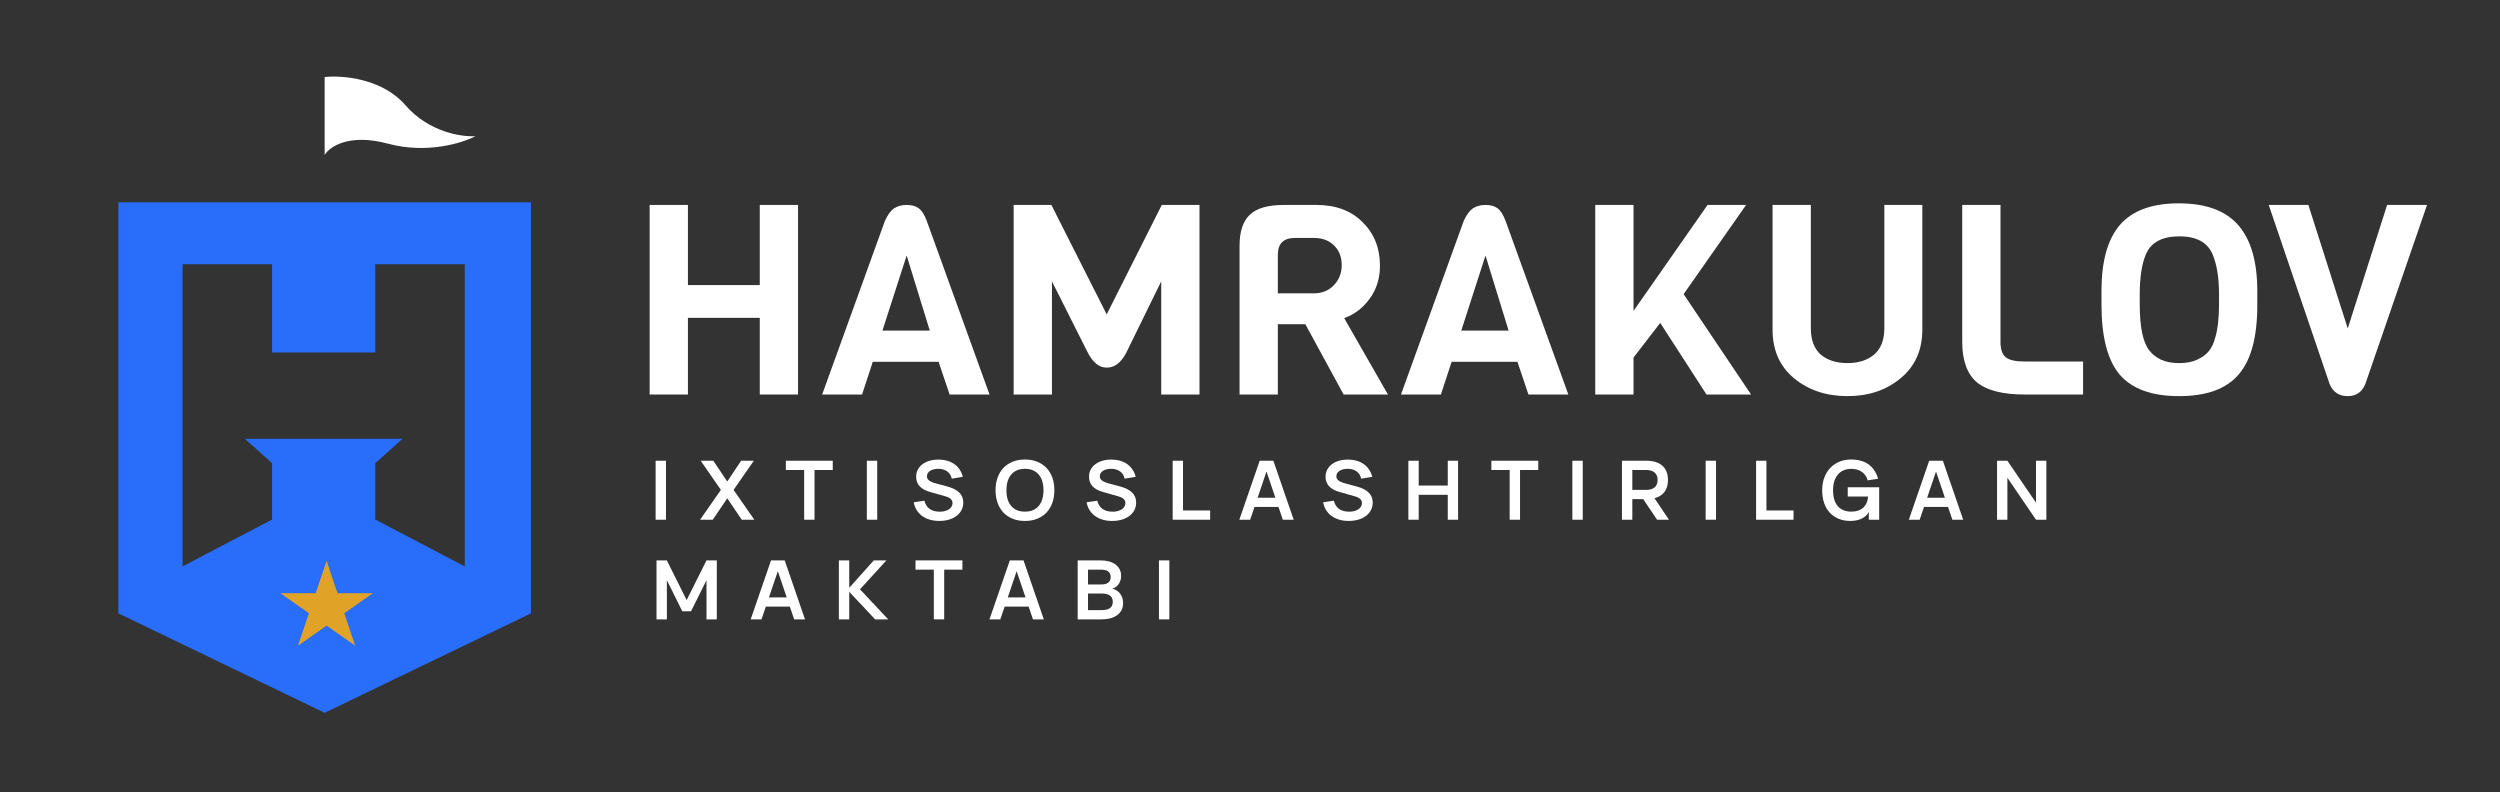 <svg width="142" height="45" viewBox="0 0 142 45" fill="none" xmlns="http://www.w3.org/2000/svg">
<rect x="0" y="0" width="142" height="45" fill="#333333" stroke="none"/>
<g clip-path="url(#clip0_69_78)">
<mask id="mask0_69_78" style="mask-type:luminance" maskUnits="userSpaceOnUse" x="-14" y="-59" width="169" height="163">
<path d="M154.5 -58.5H-13.5V103.5H154.5V-58.5Z" fill="white"/>
</mask>
<g mask="url(#mask0_69_78)">
<path d="M37.239 29.52V26.17H37.828V29.52H37.239Z" fill="white"/>
<path d="M39.765 29.52L40.947 27.826L39.799 26.17H40.514L41.309 27.349L42.096 26.17H42.816L41.667 27.826L42.845 29.52H42.13L41.309 28.303L40.485 29.52H39.765Z" fill="white"/>
<path d="M45.676 29.52V26.695H44.637V26.17H47.3V26.695H46.265V29.52H45.676Z" fill="white"/>
<path d="M49.237 29.52V26.17H49.826V29.52H49.237Z" fill="white"/>
<path d="M53.345 29.59C53.151 29.59 52.972 29.565 52.807 29.515C52.642 29.465 52.497 29.395 52.371 29.303C52.247 29.21 52.144 29.099 52.063 28.968C51.983 28.838 51.928 28.692 51.901 28.529L52.507 28.44C52.559 28.647 52.658 28.802 52.805 28.908C52.953 29.012 53.146 29.064 53.382 29.064C53.486 29.064 53.583 29.052 53.67 29.029C53.759 29.004 53.836 28.97 53.9 28.927C53.965 28.883 54.015 28.832 54.05 28.773C54.086 28.712 54.103 28.647 54.103 28.575C54.103 28.395 53.974 28.269 53.716 28.196L52.815 27.94C52.296 27.793 52.037 27.505 52.037 27.077C52.037 26.931 52.067 26.799 52.129 26.679C52.192 26.56 52.279 26.457 52.391 26.372C52.502 26.287 52.634 26.221 52.788 26.174C52.943 26.128 53.113 26.105 53.297 26.105C53.479 26.105 53.647 26.127 53.798 26.17C53.952 26.213 54.087 26.277 54.205 26.361C54.325 26.444 54.425 26.547 54.506 26.668C54.588 26.789 54.649 26.927 54.687 27.084L54.06 27.189C54.023 27.01 53.936 26.872 53.801 26.775C53.665 26.677 53.494 26.628 53.287 26.628C53.19 26.628 53.102 26.639 53.023 26.661C52.944 26.681 52.877 26.71 52.822 26.749C52.767 26.786 52.724 26.831 52.693 26.884C52.664 26.935 52.65 26.992 52.65 27.054C52.65 27.148 52.69 27.228 52.771 27.291C52.852 27.355 52.982 27.411 53.161 27.459L53.779 27.624C54.095 27.708 54.33 27.825 54.484 27.975C54.637 28.125 54.714 28.316 54.714 28.545C54.714 28.7 54.681 28.842 54.615 28.971C54.548 29.098 54.456 29.208 54.336 29.301C54.217 29.393 54.072 29.464 53.903 29.515C53.734 29.565 53.549 29.59 53.345 29.59Z" fill="white"/>
<path d="M58.216 29.59C57.955 29.59 57.72 29.548 57.514 29.464C57.309 29.379 57.134 29.26 56.99 29.108C56.846 28.954 56.737 28.771 56.661 28.557C56.585 28.343 56.547 28.105 56.547 27.845C56.547 27.584 56.585 27.347 56.661 27.133C56.737 26.919 56.846 26.736 56.99 26.584C57.134 26.43 57.309 26.312 57.514 26.228C57.72 26.143 57.955 26.1 58.216 26.1C58.478 26.1 58.712 26.143 58.919 26.228C59.126 26.312 59.301 26.43 59.445 26.584C59.589 26.736 59.698 26.919 59.774 27.133C59.85 27.347 59.888 27.584 59.888 27.845C59.888 28.105 59.85 28.343 59.774 28.557C59.698 28.771 59.589 28.954 59.445 29.108C59.301 29.26 59.126 29.379 58.919 29.464C58.712 29.548 58.478 29.59 58.216 29.59ZM58.216 29.061C58.392 29.061 58.546 29.033 58.677 28.975C58.809 28.916 58.919 28.834 59.006 28.729C59.095 28.622 59.161 28.494 59.205 28.345C59.248 28.195 59.27 28.028 59.27 27.845C59.27 27.662 59.248 27.496 59.205 27.347C59.161 27.197 59.095 27.069 59.006 26.963C58.919 26.856 58.809 26.774 58.677 26.717C58.546 26.658 58.392 26.628 58.216 26.628C58.04 26.628 57.887 26.658 57.756 26.717C57.625 26.774 57.516 26.856 57.429 26.963C57.342 27.069 57.275 27.197 57.23 27.347C57.187 27.496 57.165 27.662 57.165 27.845C57.165 28.028 57.187 28.195 57.23 28.345C57.274 28.494 57.339 28.622 57.426 28.729C57.514 28.834 57.623 28.916 57.754 28.975C57.886 29.033 58.04 29.061 58.216 29.061Z" fill="white"/>
<path d="M63.164 29.59C62.97 29.59 62.791 29.565 62.626 29.515C62.462 29.465 62.316 29.395 62.19 29.303C62.066 29.21 61.963 29.099 61.883 28.968C61.802 28.838 61.748 28.692 61.72 28.529L62.326 28.44C62.378 28.647 62.477 28.802 62.624 28.908C62.773 29.012 62.965 29.064 63.2 29.064C63.306 29.064 63.402 29.052 63.489 29.029C63.578 29.004 63.654 28.97 63.719 28.927C63.784 28.883 63.834 28.832 63.869 28.773C63.905 28.712 63.923 28.647 63.923 28.575C63.923 28.395 63.793 28.269 63.535 28.196L62.634 27.94C62.115 27.793 61.856 27.505 61.856 27.077C61.856 26.931 61.886 26.799 61.948 26.679C62.011 26.56 62.098 26.457 62.21 26.372C62.321 26.287 62.453 26.221 62.607 26.174C62.762 26.128 62.932 26.105 63.116 26.105C63.298 26.105 63.465 26.127 63.617 26.17C63.771 26.213 63.906 26.277 64.024 26.361C64.144 26.444 64.244 26.547 64.325 26.668C64.407 26.789 64.468 26.927 64.507 27.084L63.879 27.189C63.842 27.01 63.755 26.872 63.62 26.775C63.484 26.677 63.313 26.628 63.106 26.628C63.009 26.628 62.921 26.639 62.842 26.661C62.763 26.681 62.696 26.71 62.641 26.749C62.586 26.786 62.543 26.831 62.513 26.884C62.483 26.935 62.469 26.992 62.469 27.054C62.469 27.148 62.509 27.228 62.59 27.291C62.671 27.355 62.801 27.411 62.98 27.459L63.598 27.624C63.914 27.708 64.15 27.825 64.303 27.975C64.456 28.125 64.533 28.316 64.533 28.545C64.533 28.7 64.5 28.842 64.434 28.971C64.368 29.098 64.275 29.208 64.155 29.301C64.036 29.393 63.891 29.464 63.721 29.515C63.553 29.565 63.368 29.59 63.164 29.59Z" fill="white"/>
<path d="M66.608 29.52V26.17H67.195V28.994H68.736V29.52H66.608Z" fill="white"/>
<path d="M73.481 29.52H72.865L72.618 28.794H71.256L71.009 29.52H70.394L71.55 26.17H72.327L73.481 29.52ZM72.441 28.27L71.937 26.784L71.433 28.27H72.441Z" fill="white"/>
<path d="M76.6 29.59C76.407 29.59 76.228 29.565 76.063 29.515C75.898 29.465 75.753 29.395 75.627 29.303C75.502 29.21 75.4 29.099 75.319 28.968C75.238 28.838 75.184 28.692 75.156 28.529L75.762 28.44C75.814 28.647 75.913 28.802 76.06 28.908C76.209 29.012 76.401 29.064 76.637 29.064C76.742 29.064 76.838 29.052 76.925 29.029C77.014 29.004 77.091 28.97 77.155 28.927C77.22 28.883 77.27 28.832 77.306 28.773C77.341 28.712 77.359 28.647 77.359 28.575C77.359 28.395 77.23 28.269 76.971 28.196L76.07 27.94C75.552 27.793 75.292 27.505 75.292 27.077C75.292 26.931 75.323 26.799 75.384 26.679C75.447 26.56 75.534 26.457 75.646 26.372C75.757 26.287 75.89 26.221 76.043 26.174C76.198 26.128 76.368 26.105 76.552 26.105C76.735 26.105 76.902 26.127 77.054 26.17C77.207 26.213 77.343 26.277 77.461 26.361C77.58 26.444 77.68 26.547 77.761 26.668C77.844 26.789 77.904 26.927 77.943 27.084L77.315 27.189C77.278 27.01 77.192 26.872 77.056 26.775C76.92 26.677 76.749 26.628 76.543 26.628C76.446 26.628 76.358 26.639 76.278 26.661C76.199 26.681 76.132 26.71 76.077 26.749C76.022 26.786 75.98 26.831 75.949 26.884C75.92 26.935 75.905 26.992 75.905 27.054C75.905 27.148 75.946 27.228 76.026 27.291C76.107 27.355 76.237 27.411 76.416 27.459L77.034 27.624C77.351 27.708 77.586 27.825 77.739 27.975C77.893 28.125 77.97 28.316 77.97 28.545C77.97 28.7 77.936 28.842 77.87 28.971C77.804 29.098 77.711 29.208 77.592 29.301C77.472 29.393 77.327 29.464 77.158 29.515C76.99 29.565 76.804 29.59 76.6 29.59Z" fill="white"/>
<path d="M79.996 29.52V26.17H80.582V27.579H82.233V26.17H82.819V29.52H82.233V28.105H80.582V29.52H79.996Z" fill="white"/>
<path d="M85.749 29.52V26.695H84.71V26.17H87.373V26.695H86.338V29.52H85.749Z" fill="white"/>
<path d="M89.31 29.52V26.17H89.899V29.52H89.31Z" fill="white"/>
<path d="M93.333 28.349H92.716V29.52H92.127V26.17H93.505C93.712 26.17 93.892 26.195 94.046 26.244C94.201 26.294 94.329 26.366 94.431 26.46C94.534 26.553 94.612 26.668 94.663 26.802C94.715 26.937 94.741 27.09 94.741 27.261C94.741 27.531 94.677 27.755 94.55 27.933C94.422 28.11 94.23 28.231 93.973 28.296L94.797 29.52H94.121L93.333 28.349ZM92.716 27.826H93.5C93.712 27.826 93.874 27.778 93.985 27.682C94.097 27.584 94.152 27.444 94.152 27.261C94.152 27.078 94.097 26.938 93.985 26.842C93.874 26.744 93.712 26.695 93.5 26.695H92.716V27.826Z" fill="white"/>
<path d="M96.881 29.52V26.17H97.47V29.52H96.881Z" fill="white"/>
<path d="M99.746 29.52V26.17H100.333V28.994H101.873V29.52H99.746Z" fill="white"/>
<path d="M106.148 29.078C106.11 29.157 106.055 29.228 105.986 29.292C105.918 29.355 105.839 29.41 105.749 29.455C105.658 29.498 105.558 29.531 105.448 29.555C105.338 29.578 105.223 29.59 105.102 29.59C104.861 29.59 104.642 29.55 104.445 29.471C104.248 29.392 104.079 29.278 103.939 29.129C103.8 28.98 103.691 28.798 103.614 28.582C103.538 28.365 103.5 28.119 103.5 27.845C103.5 27.583 103.54 27.345 103.619 27.131C103.7 26.917 103.812 26.734 103.956 26.582C104.099 26.428 104.272 26.309 104.474 26.226C104.678 26.142 104.901 26.1 105.145 26.1C105.546 26.1 105.874 26.191 106.129 26.372C106.384 26.554 106.568 26.827 106.679 27.193L106.083 27.284C106.026 27.076 105.917 26.916 105.756 26.803C105.596 26.688 105.398 26.631 105.162 26.631C104.999 26.631 104.853 26.658 104.724 26.712C104.594 26.766 104.485 26.846 104.394 26.951C104.305 27.055 104.237 27.183 104.188 27.333C104.141 27.483 104.118 27.656 104.118 27.85C104.118 28.04 104.14 28.211 104.183 28.361C104.229 28.512 104.295 28.639 104.382 28.743C104.471 28.847 104.58 28.926 104.709 28.98C104.838 29.034 104.988 29.061 105.157 29.061C105.291 29.061 105.415 29.044 105.528 29.008C105.641 28.971 105.739 28.916 105.821 28.845C105.904 28.772 105.969 28.682 106.018 28.575C106.068 28.468 106.096 28.344 106.102 28.203H104.951V27.677H106.737V29.52H106.148V29.078Z" fill="white"/>
<path d="M111.509 29.52H110.894L110.647 28.794H109.285L109.038 29.52H108.422L109.578 26.17H110.356L111.509 29.52ZM110.47 28.27L109.966 26.784L109.462 28.27H110.47Z" fill="white"/>
<path d="M113.432 29.52V26.17H114.019L115.645 28.552V26.17H116.233V29.52H115.645L114.019 27.137V29.52H113.432Z" fill="white"/>
<path d="M37.29 35.18V31.83H37.876L39.002 34.084L40.129 31.83H40.715V35.18H40.129V32.956L39.25 34.72H38.755L37.878 32.956V35.18H37.29Z" fill="white"/>
<path d="M45.724 35.18H45.109L44.862 34.454H43.5L43.253 35.18H42.638L43.794 31.83H44.571L45.724 35.18ZM44.685 33.931L44.181 32.444L43.677 33.931H44.685Z" fill="white"/>
<path d="M47.648 31.83H48.237V33.389L49.63 31.83H50.347L48.847 33.473L50.449 35.18H49.707L48.237 33.615V35.18H47.648V31.83Z" fill="white"/>
<path d="M53.041 35.18V32.356H52.002V31.83H54.664V32.356H53.63V35.18H53.041Z" fill="white"/>
<path d="M59.289 35.18H58.673L58.426 34.454H57.065L56.817 35.18H56.202L57.358 31.83H58.136L59.289 35.18ZM58.249 33.931L57.745 32.444L57.242 33.931H58.249Z" fill="white"/>
<path d="M62.557 35.18H61.212V31.83H62.521C62.682 31.83 62.833 31.849 62.974 31.886C63.116 31.922 63.239 31.976 63.342 32.049C63.447 32.122 63.529 32.213 63.589 32.324C63.649 32.434 63.679 32.562 63.679 32.71C63.679 32.818 63.663 32.914 63.633 32.998C63.602 33.08 63.562 33.152 63.514 33.212C63.465 33.273 63.411 33.322 63.352 33.359C63.292 33.396 63.234 33.423 63.177 33.44C63.247 33.453 63.318 33.478 63.39 33.517C63.463 33.556 63.529 33.609 63.589 33.677C63.649 33.744 63.697 33.825 63.734 33.919C63.773 34.014 63.793 34.123 63.793 34.247C63.793 34.41 63.76 34.551 63.696 34.669C63.631 34.786 63.542 34.883 63.429 34.959C63.318 35.035 63.187 35.091 63.037 35.127C62.887 35.162 62.727 35.18 62.557 35.18ZM62.533 32.356H61.799V33.196H62.557C62.631 33.196 62.701 33.189 62.765 33.175C62.83 33.161 62.886 33.138 62.932 33.105C62.981 33.071 63.019 33.027 63.047 32.973C63.074 32.918 63.087 32.852 63.087 32.773C63.087 32.693 63.073 32.627 63.044 32.575C63.016 32.52 62.978 32.477 62.928 32.444C62.879 32.412 62.821 32.389 62.753 32.377C62.685 32.363 62.612 32.356 62.533 32.356ZM62.557 34.654C62.643 34.654 62.724 34.648 62.802 34.636C62.879 34.623 62.948 34.6 63.008 34.566C63.069 34.531 63.117 34.482 63.153 34.422C63.188 34.36 63.206 34.28 63.206 34.182C63.206 34.086 63.188 34.008 63.153 33.947C63.117 33.887 63.07 33.84 63.01 33.805C62.952 33.77 62.885 33.746 62.809 33.733C62.733 33.719 62.656 33.712 62.576 33.712H61.799V34.654H62.557Z" fill="white"/>
<path d="M65.829 35.18V31.83H66.418V35.18H65.829Z" fill="white"/>
<path d="M45.328 22.409H43.155V18.053H39.074V22.409H36.9V11.641H39.074V16.193H43.155V11.641H45.328V22.409Z" fill="white"/>
<path d="M56.205 22.409H53.938L53.312 20.549H49.575L48.965 22.409H46.698L50.263 12.548C50.419 12.205 50.592 11.968 50.779 11.837C50.977 11.706 51.217 11.641 51.498 11.641C51.78 11.641 52.004 11.701 52.171 11.822C52.348 11.943 52.504 12.185 52.64 12.548L56.205 22.409ZM52.812 18.779L51.498 14.514L50.122 18.779H52.812Z" fill="white"/>
<path d="M65.958 15.981L63.956 20.065C63.664 20.609 63.299 20.881 62.861 20.881C62.434 20.881 62.075 20.594 61.782 20.02L59.75 15.981V22.409H57.576V11.641H59.718L62.861 17.857L65.989 11.641H68.131V22.409H65.958V15.981Z" fill="white"/>
<path d="M78.835 22.409H76.318L74.144 18.416H72.581V22.409H70.407V13.955C70.407 13.148 70.6 12.563 70.986 12.2C71.371 11.827 72.018 11.641 72.925 11.641H74.77C75.875 11.641 76.751 11.968 77.397 12.624C78.054 13.269 78.382 14.091 78.382 15.089C78.382 15.815 78.184 16.445 77.788 16.98C77.402 17.504 76.923 17.867 76.349 18.068L78.835 22.409ZM74.629 16.662C75.088 16.662 75.463 16.511 75.755 16.208C76.058 15.896 76.209 15.512 76.209 15.059C76.209 14.595 76.063 14.222 75.771 13.94C75.489 13.657 75.109 13.516 74.629 13.516H73.55C72.904 13.516 72.581 13.834 72.581 14.469V16.662H74.629Z" fill="white"/>
<path d="M89.082 22.409H86.815L86.19 20.549H82.452L81.843 22.409H79.575L83.14 12.548C83.297 12.205 83.469 11.968 83.656 11.837C83.855 11.706 84.094 11.641 84.376 11.641C84.657 11.641 84.881 11.701 85.048 11.822C85.225 11.943 85.382 12.185 85.517 12.548L89.082 22.409ZM85.689 18.779L84.376 14.514L83 18.779H85.689Z" fill="white"/>
<path d="M95.63 16.707L99.461 22.409H96.928L94.301 18.341L92.784 20.307V22.409H90.61V11.641H92.784V17.66L96.99 11.641H99.179L95.63 16.707Z" fill="white"/>
<path d="M109.188 11.641V18.719C109.188 19.888 108.776 20.811 107.952 21.486C107.139 22.162 106.133 22.5 104.934 22.5C103.735 22.5 102.724 22.162 101.901 21.486C101.088 20.811 100.681 19.888 100.681 18.719V11.641H102.855V18.643C102.855 19.309 103.042 19.808 103.418 20.14C103.803 20.463 104.309 20.624 104.934 20.624C105.56 20.624 106.065 20.463 106.451 20.14C106.837 19.808 107.03 19.309 107.03 18.643V11.641H109.188Z" fill="white"/>
<path d="M118.319 22.409H115.004C113.753 22.409 112.846 22.177 112.283 21.713C111.731 21.24 111.455 20.473 111.455 19.415V11.641H113.628V19.415C113.628 19.838 113.727 20.131 113.925 20.292C114.123 20.453 114.483 20.534 115.004 20.534H118.319V22.409Z" fill="white"/>
<path d="M128.214 16.526V17.343C128.214 19.148 127.86 20.458 127.151 21.275C126.453 22.092 125.327 22.5 123.773 22.5C122.22 22.5 121.094 22.092 120.396 21.275C119.708 20.458 119.364 19.132 119.364 17.297V16.511C119.364 14.837 119.713 13.592 120.411 12.775C121.12 11.958 122.236 11.55 123.758 11.55C125.29 11.55 126.416 11.963 127.135 12.79C127.855 13.617 128.214 14.862 128.214 16.526ZM126.041 17.297V16.738C126.041 15.77 125.916 14.998 125.665 14.424C125.374 13.758 124.748 13.425 123.789 13.425C122.82 13.425 122.189 13.758 121.897 14.424C121.657 14.968 121.537 15.74 121.537 16.738V17.297C121.537 18.598 121.725 19.475 122.1 19.929C122.246 20.12 122.46 20.287 122.741 20.428C123.033 20.559 123.377 20.625 123.773 20.625C124.18 20.625 124.524 20.559 124.805 20.428C125.087 20.297 125.306 20.136 125.462 19.944C125.619 19.753 125.738 19.5 125.822 19.188C125.968 18.694 126.041 18.064 126.041 17.297Z" fill="white"/>
<path d="M137.856 11.641L134.353 21.804C134.165 22.268 133.832 22.5 133.352 22.5C132.852 22.5 132.508 22.268 132.32 21.804L128.864 11.641H131.116L133.352 18.658L135.588 11.641H137.856Z" fill="white"/>
<path fill-rule="evenodd" clip-rule="evenodd" d="M30.158 11.492H6.722V34.838L18.44 40.487L30.158 34.838V11.492ZM15.455 15.01H10.37V32.172L15.455 29.508V26.31L13.908 24.924H15.455H18.219H18.55H21.314H22.862L21.314 26.31V29.508L26.399 32.172V15.01H21.314V20.02H18.55H18.219H15.455V15.01Z" fill="#296DFB"/>
<path d="M18.551 31.852L19.171 33.694H21.18L19.555 34.832L20.175 36.673L18.551 35.535L16.927 36.673L17.547 34.832L15.923 33.694H17.93L18.551 31.852Z" fill="#E1A228"/>
<path d="M23.028 5.975C21.701 4.44 19.417 4.269 18.44 4.376V8.8C18.717 8.338 19.822 7.563 22.033 8.16C24.244 8.757 26.271 8.124 27.008 7.734C26.234 7.787 24.355 7.51 23.028 5.975Z" fill="white"/>
</g>
</g>
<defs>
<clipPath id="clip0_69_78">
<rect width="142" height="45" fill="white"/>
</clipPath>
</defs>
</svg>
